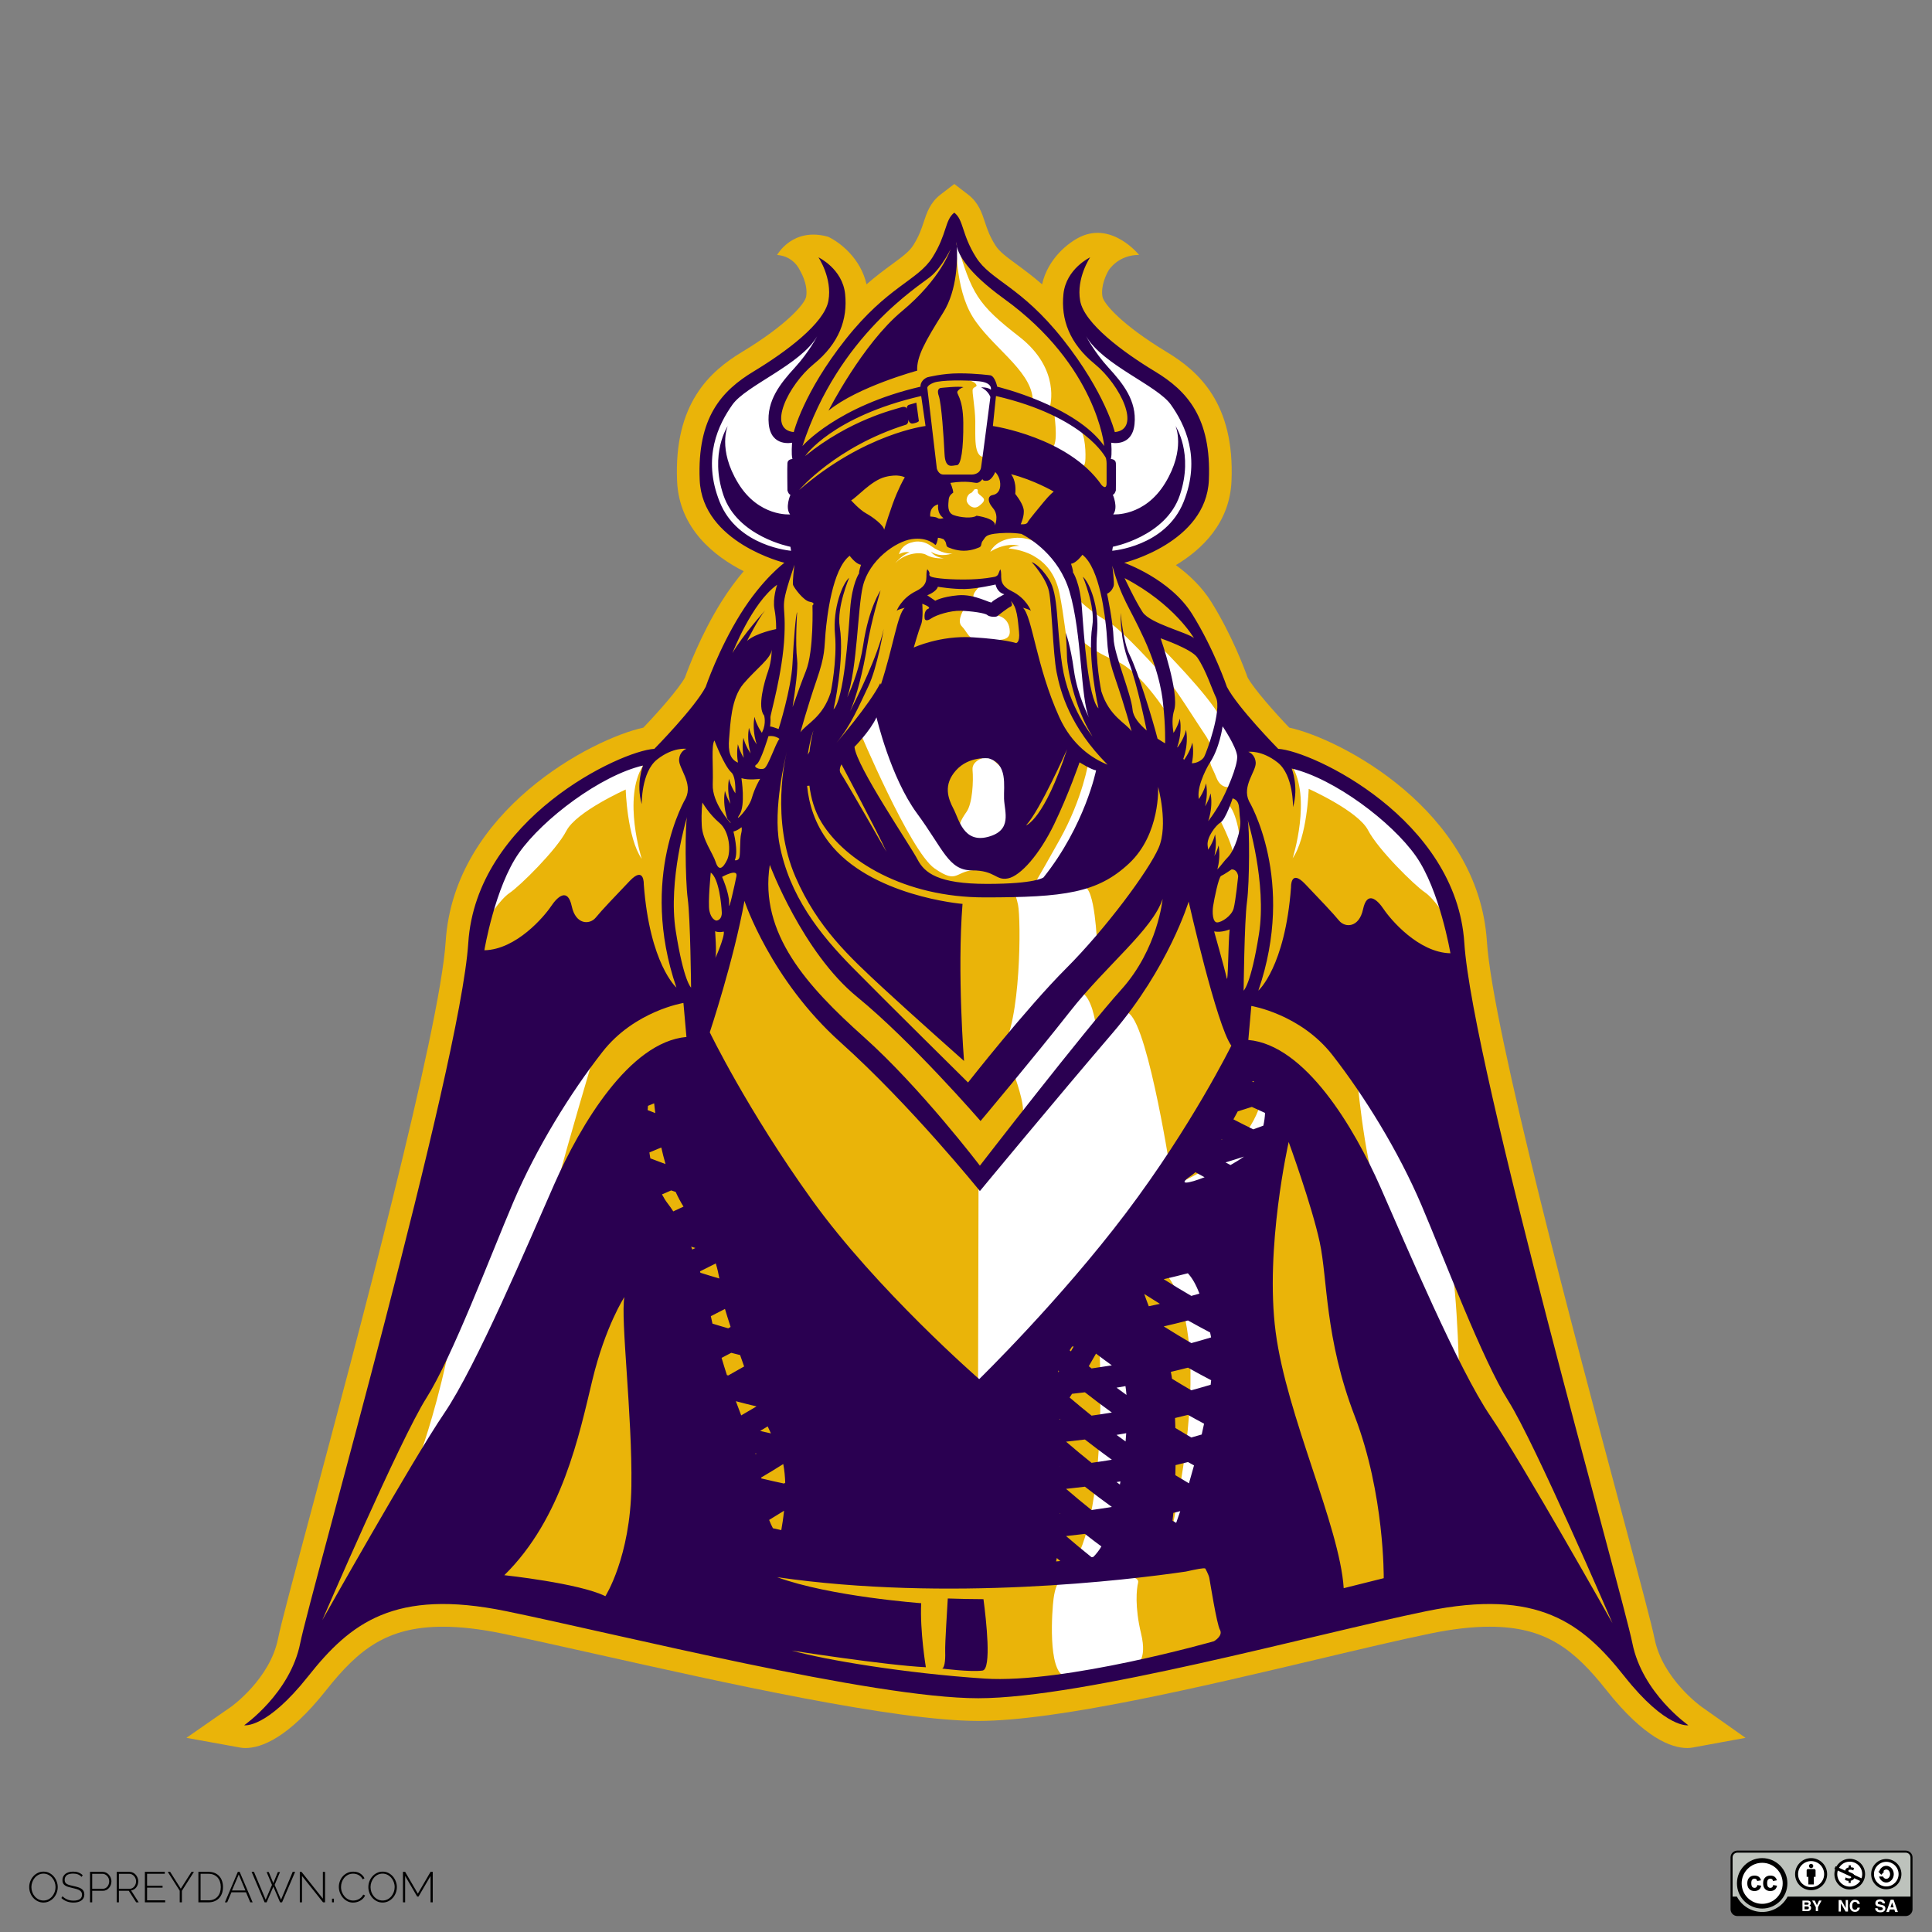 <?xml version="1.0" encoding="utf-8"?>
<!-- Generator: Adobe Illustrator 16.0.0, SVG Export Plug-In . SVG Version: 6.00 Build 0)  -->
<!DOCTYPE svg PUBLIC "-//W3C//DTD SVG 1.1//EN" "http://www.w3.org/Graphics/SVG/1.1/DTD/svg11.dtd">
<svg version="1.1" id="Layer_1" xmlns="http://www.w3.org/2000/svg" xmlns:xlink="http://www.w3.org/1999/xlink" x="0px" y="0px"
	 width="595.275px" height="595.279px" viewBox="0 0 595.275 595.279" enable-background="new 0 0 595.275 595.279"
	 xml:space="preserve">
<rect x="0" y="0" width="595.275" height="595.279" fill="#808080" stroke="none"/>
<g id="Layer_2">
	<g id="_x37_Wl2mV_1_">
	</g>
</g>
<g id="Layer_1_1_">
	<g>
		<path fill="#EAB409" d="M332.904,72.954c-3.729,1.761-10.043,6.714-11.822,14.652c-2.957-2.572-5.594-4.511-7.852-6.171
			c-3.209-2.362-5.332-3.922-6.564-5.882c-1.792-2.854-2.514-5.044-3.213-7.163c-0.925-2.809-1.973-5.981-5.16-8.435l-4.258-3.267
			l-4.256,3.267c-3.189,2.448-4.237,5.627-5.161,8.436c-0.698,2.119-1.421,4.31-3.215,7.162c-1.23,1.959-3.354,3.52-6.564,5.881
			c-2.257,1.66-4.895,3.6-7.852,6.172c-1.775-7.938-8.092-12.896-11.82-14.652c-10.973-3.104-15.729,5.604-15.729,5.604
			c5.188,0.384,6.963,4.64,6.963,4.64c0.021,0.041,2.684,4.271,1.98,8.223c-0.388,2.201-6.092,8.771-19.746,17.02
			c-9.854,5.952-21.027,15.854-20.015,39.771c0.63,14.792,11.688,23.313,20.521,27.786c-2.171,2.556-4.563,5.72-6.938,9.526
			c-6.326,10.16-10.247,20.682-11.168,23.266c-2.062,3.651-8.341,10.729-12.812,15.409c-15.729,3.412-58.303,25.506-60.903,65.88
			c-1.76,27.282-27.577,123.754-41.448,175.583c-5.626,21.025-9.344,34.915-10.215,39.271c-2.473,12.356-14.3,20.839-14.398,20.909
			l-13.812,9.604L74,538.45c0.487,0.089,1.025,0.14,1.603,0.14c4.914,0,13.216-3.087,24.854-17.774
			c10.074-12.713,18.811-19.604,36.062-19.604c5.301,0,11.386,0.692,18.084,2.069c7.848,1.61,17.851,3.854,29.434,6.443
			c38.666,8.659,91.617,20.516,117.396,20.516c24.381,0,68.892-10.543,104.649-19.014c13.083-3.103,25.439-6.028,34.779-7.945
			c6.698-1.377,12.783-2.07,18.085-2.07c17.257,0,25.987,6.893,36.062,19.604c11.64,14.688,19.938,17.773,24.854,17.773l0,0
			c0.573,0,1.111-0.051,1.604-0.139l16.356-2.996l-13.604-9.604c-0.117-0.085-11.946-8.562-14.42-20.924
			c-0.87-4.354-4.587-18.241-10.213-39.271c-13.87-51.829-39.689-148.301-41.452-175.583c-2.604-40.374-45.179-62.468-60.898-65.88
			c-4.474-4.68-10.751-11.751-12.816-15.409c-0.918-2.583-4.839-13.104-11.168-23.266c-2.957-4.75-6.997-8.521-10.954-11.396
			c8.053-4.827,16.597-12.972,17.146-25.923c1.018-23.922-10.159-33.823-20.014-39.771c-13.653-8.25-19.357-14.812-19.745-17.019
			c-0.594-3.338,1.259-7.104,1.979-8.223c0,0,2.867-4.645,9.3-4.645C350.974,78.555,342.795,68.313,332.904,72.954z"/>
		<g>
			<path fill="#FFFFFF" d="M323.489,125.306c0,0,3.494-11.513-9.453-21.578c-12.945-10.067-14.589-13.15-19.312-29.185
				c0,0-0.615,13.978,4.933,23.021c5.55,9.042,17.718,16.305,18.516,25.104l2.65,2.436L323.489,125.306z"/>
			<path fill="#FFFFFF" d="M324.723,126.744c0,0,1.438,9.043-0.208,10.896l8.428,6.164c0,0,1.229,0.407,1.438-1.646
				c0.204-2.055,0.104-8.22-1.747-10.172C330.784,130.033,324.723,126.744,324.723,126.744z"/>
			<path fill="#FFFFFF" d="M300.192,150.813c0,0-0.692,1.079-1.155,1.156c-0.466,0.072-1.771,1.613-0.929,3.005
				c0.851,1.387,2.391,1.851,3.546,0.925c1.156-0.925,2.007-1.694,1.233-2.543c-0.771-0.847-1.771-1.155-1.618-2.081
				C301.422,150.352,300.192,150.813,300.192,150.813z"/>
			<path fill="#FFFFFF" d="M281.156,167.074c0,0,2.774-1.003,5.703,1.155s5.854,2.543,6.704,2.229c0,0-3.622,1.542-6.704-0.462
				c0,0,1.001,1.694,3.931,2.004c0,0-3.082,0.312-5.312-1.002c-2.235-1.311-7.479-0.149-9.639,2.62c0,0,1.393-2.158,4.396-3.468
				c0,0-1.694-0.311-3.235,0.616C276.995,170.772,277.534,167.844,281.156,167.074z"/>
			<path fill="#FFFFFF" d="M302.272,180.251c0,0-3.161,2.854-2.158,3.854c1.004,1.001,2.312,1.541,2.312,1.541l4.471,1.002
				l3.231-2.773l-0.54-1.542l-2.312-3.312L302.272,180.251z"/>
			<path fill="#FFFFFF" d="M297.261,187.263c0,0-2.695,3.931-0.93,5.698c1.771,1.771,2.159,4.315,5.016,3.935
				c2.85-0.385,9.938,1.927,9.779-2.394c-0.147-4.312-3.542-4.854-4.854-5.158c-1.312-0.312-5.854-2.697-5.854-2.697
				L297.261,187.263z"/>
			<path fill="#FFFFFF" d="M298.108,117.061c0,0,2.006,0.385,2.621,1.311c0.618,0.924-0.692,0.692-1,1.542
				c-0.312,0.852,0.689,5.239,0.77,9.863s-0.615,11.25,2.936,11.021l1.85-12.021l0.925-7.859v-2.62l-1.388-1.542L298.108,117.061z"
				/>
			<path fill="#FFFFFF" d="M305.122,170.001c0,0,4.315-3.005,9.021-1.85c0,0-2.618,0.077-3.395,0.849c0,0,4.086,0.23,7.629,2.233
				c3.545,2.004,6.781,5.312,8.095,11.713c1.312,6.396,2.154,14.797,2.853,18.881s2.469,12.945,2.469,12.945l3.854,7.783
				l0.462-2.393l-1.618-9.17l-1.851-22.189l-3.472-11.406l-3.931-9.786l-6.629-0.771c0,0-3.08-1.849-7.706-0.848
				C306.277,166.996,305.122,170.001,305.122,170.001z"/>
			<path fill="#FFFFFF" d="M332.325,184.643l1.002,12.715c0,0,3.157,3.237,10.634,6.319c7.479,3.077,15.876,16.486,15.876,16.486
				l-2.391-13.021c0,0-11.715-13.104-15.798-15.413C337.566,189.42,333.096,185.799,332.325,184.643z"/>
			<path fill="#FFFFFF" d="M357.987,199.671c0,0,14.333,14.41,17.953,21.271c3.624,6.854,7.938,13.021,7.938,13.021l-4.546,8.398
				c0,0-3.005,1.157-4.548-2.773c-1.54-3.93-2.388-4.007-1.618-6.474c0.771-2.466-0.148-3.159-0.148-3.159s-0.231-1.465-1.854-3.771
				c-1.619-2.312-9.709-15.263-11.327-16.568C358.219,208.304,357.987,199.671,357.987,199.671z"/>
			<path fill="#FFFFFF" d="M375.171,251.225c0,0,5.013,9.319,4.938,13.021c-0.078,3.698,2.156-4.162,2.156-4.162
				s-0.93-10.321-4.239-12.562L375.171,251.225z"/>
			<path fill="#FFFFFF" d="M304.737,233.038c0,0-5.396,0.771-5.086,4.16c0.311,3.392,0,10.327-1.849,12.946
				c-1.854,2.621-2.621,4.47-2.011,5.854c0.618,1.392,4.013,5.396,4.013,5.396l9.094-2.158l2.465-6.473l-0.462-14.185
				L304.737,233.038z"/>
			<path fill="#FFFFFF" d="M335.408,234.58c0,0-1.696,11.25-8.94,24.196c-7.236,12.946-8.317,14.487-8.317,14.487l6.314-1.695
				l8.479-11.562l6.474-18.958l-0.311-5.235L335.408,234.58z"/>
			<path fill="#FFFFFF" d="M264.665,224.87c0,0,15.726,37.451,23.271,42.691c7.555,5.235,6.013,0.462,13.41,0.462l-7.861-4.937
				l-9.556-23.114l-11.868-24.51L264.665,224.87z"/>
			<path fill="#FFFFFF" d="M312.134,275.421c0,0,0.615-1.079,1.54,3.396c0.93,4.47,0.93,36.373-5.086,44.542l29.439-32.367
				c0,0-0.618-18.031-4.16-17.724C330.322,273.572,312.134,275.421,312.134,275.421z"/>
			<path fill="#FFFFFF" d="M312.444,331.06c0,0,3.545,9.401,2.621,12.33l22.501-27.896c0,0-1.081-8.477-4.623-9.858L312.444,331.06z
				"/>
			<path fill="#FFFFFF" d="M301.5,364.047l-0.148,63.031c0,0,41.92-33.902,59.021-67.812c0,0-7.552-48.24-13.562-47.315
				L301.5,364.047z"/>
			<path fill="#FFFFFF" d="M326.004,487.803c0,0-0.925,1.229-1.387,4.772c-0.464,3.546-1.851,22.193,3.396,23.895l22.034-3.546
				c0,0,3.551-1.232,1.54-9.561c-2.003-8.317-1.387-13.871-0.925-15.721c0.463-1.85-3.698-2.004-3.698-2.004L326.004,487.803z"/>
			<path fill="#FFFFFF" d="M338.644,412.744c0,0,2.927,47.938-6.782,67.044l5.086,1.854l8.17-7.552l6.781-37.452l-4.313-20.652
				L338.644,412.744z"/>
			<path fill="#FFFFFF" d="M355.288,389.319c0,0,21.424,6.78,5.856,81.688l8.632-4.475l4.934-37.761l-2.006-27.741l-5.393-14.951
				L355.288,389.319z"/>
			<path fill="#FFFFFF" d="M361.608,365.12c0,0,26.047-9.094,27.896-30.819l1.854,9.248l0.311,9.396l-10.79,12.331l-10.938,3.236
				L361.608,365.12z"/>
			<path fill="#FFFFFF" d="M182.312,327.516c0,0-7.191,24.249-10.273,35.963c-3.083,11.714-35.347,82.814-35.347,82.814
				l-7.396,2.261c0,0,4.313-11.507,8.224-29.186c3.9-17.673,11.098-41.716,11.098-41.716l14.591-36.578L182.312,327.516z"/>
			<path fill="#FFFFFF" d="M418.016,330.599c0,0,2.057,25.271,6.578,38.223c4.521,12.945,13.562,41.716,13.562,41.716l11.508,16.234
				c0,0-0.405-27.538-2.88-40.277c-2.465-12.735-20.958-48.498-20.958-48.498L418.016,330.599z"/>
			<path fill="#FFFFFF" d="M149.843,283.746c0,0,4.11-6.576,7.192-8.632c3.083-2.054,14.385-13.15,17.467-19.11
				c3.083-5.959,18.29-12.736,18.29-12.736s0.411,14.795,4.937,21.372c0,0-5.96-18.703,0.405-28.772l-4.521-0.614l-11.508,4.729
				l-16.027,13.976l-9.864,10.273L149.843,283.746z"/>
			<path fill="#FFFFFF" d="M446.175,283.54c0,0-4.109-6.576-7.193-8.631c-3.083-2.056-14.383-13.152-17.467-19.111
				c-3.083-5.959-18.289-12.737-18.289-12.737s-0.411,14.796-4.938,21.372c0,0,5.962-18.703-0.411-28.771l4.521-0.615l11.507,4.729
				l16.029,13.975l9.865,10.273L446.175,283.54z"/>
			<polygon fill="#FFFFFF" points="341.109,134.091 341.109,139.486 342.805,143.338 340.956,154.281 341.265,172.469 
				353.901,169.077 364.844,159.675 370.392,140.564 365.462,126.54 355.75,117.446 340.34,105.887 331.555,101.417 
				334.945,108.507 338.491,112.206 343.42,117.446 348.046,125.306 348.971,129.776 346.503,134.245 			"/>
			<polygon fill="#FFFFFF" points="246.016,133.937 246.016,139.332 244.321,143.185 246.169,154.127 245.862,172.314 
				233.224,168.923 222.282,159.521 216.733,140.41 221.665,126.385 231.375,117.292 246.787,105.732 255.571,101.263 
				252.181,108.353 248.636,112.052 243.705,117.292 239.081,125.152 238.156,129.622 240.622,134.091 			"/>
		</g>
		<g>
			<path fill="#2A0051" d="M292.026,492.514c-0.134,2.812-0.896,13.642-0.801,16.455c0.104,3.082-0.312,4.931-0.93,5.137
				c0,0,8.843,1.132,12.438,0.617c2.841-0.405,1.129-15.624,0.285-21.996C299.204,492.717,295.539,492.635,292.026,492.514z"/>
			<path fill="#2A0051" d="M502.957,506.302c-3.084-15.413-49.314-177.556-51.779-215.772
				c-2.471-38.222-46.854-59.183-57.338-59.799c0,0-12.532-12.741-15.819-19.11c0,0-3.903-11.509-10.688-22.396
				C360.55,178.329,346.37,173.4,346.37,173.4s25.274-6.165,26.098-25.48c0.824-19.312-6.776-27.536-16.645-33.496
				c-9.864-5.959-21.783-14.796-23.016-21.777c-1.233-6.987,3.081-13.358,3.081-13.358s-7.397,3.494-8.226,11.304
				c-0.817,7.812,1.854,15.207,9.657,21.576c7.812,6.371,14.592,20.145,6.167,20.962c0,0-2.956-12.125-15.966-28.562
				c-13.013-16.439-22.259-18.084-26.775-25.276c-4.521-7.188-3.771-11.507-6.718-13.768c-2.944,2.261-2.19,6.574-6.713,13.768
				c-4.521,7.192-13.771,8.836-26.777,25.276c-13.01,16.438-15.965,28.562-15.965,28.562c-8.427-0.817-1.646-14.591,6.164-20.962
				c7.81-6.369,10.479-13.768,9.658-21.576c-0.82-7.81-8.222-11.304-8.222-11.304s4.312,6.371,3.079,13.358
				c-1.229,6.981-13.146,15.818-23.016,21.777c-9.863,5.96-17.468,14.184-16.646,33.496c0.819,19.315,26.101,25.48,26.101,25.48
				s-6.78,4.933-13.562,15.824c-6.777,10.891-10.687,22.396-10.687,22.396c-3.287,6.369-15.823,19.11-15.823,19.11
				c-10.479,0.616-54.867,21.577-57.334,59.799c-2.465,38.228-48.702,200.359-51.784,215.772
				c-3.083,15.412-17.263,25.271-17.263,25.271s6.781,1.232,19.729-15.104c12.943-16.337,26.511-27.127,61.029-20.037
				c34.522,7.09,112.99,26.818,145.425,26.818c32.438,0,103.507-19.729,138.026-26.818c34.522-7.09,48.089,3.7,61.032,20.037
				c12.945,16.336,19.729,15.104,19.729,15.104S506.04,521.715,502.957,506.302z M384.623,231.651c0,0,4.109-0.615,9.043,3.288
				c4.938,3.904,4.729,13.77,4.729,13.77c1.85-6.37-0.409-11.918-0.409-11.918c13.146,3.082,30.824,16.438,38.222,26.92
				c7.397,10.479,10.688,30.002,10.688,30.002c-9.862-0.205-18.493-10.479-20.547-13.562c-2.062-3.083-5.146-5.754-6.374,0
				c-1.233,5.754-5.553,5.754-7.397,3.493c-1.849-2.266-5.959-6.576-10.479-11.308c-4.521-4.727-4.314,1.028-4.314,1.028
				c-1.849,24.659-10.068,31.854-10.068,31.854c11.716-34.111-2.879-58.361-2.879-58.361c-2.259-4.727,2.269-9.248,2.062-11.919
				C386.679,232.267,384.623,231.651,384.623,231.651z M384.211,277.888c0.822-6.165,0.822-23.021,0.207-25.276
				c0,0,5.956,19.521,3.491,35.141c-2.466,15.617-4.727,17.472-4.727,17.472S383.389,284.053,384.211,277.888z M378.408,264.017
				c-1.271,1.271-2.394,2.958-3.323,3.854c0.224-0.834,0.438-1.896,0.527-2.967c0.042-0.569,0.108-1.123,0.084-1.654
				c-0.018-0.525,0.02-1.004-0.054-1.422c-0.101-0.812-0.165-1.354-0.165-1.354s-0.162,0.512-0.408,1.276
				c-0.097,0.379-0.333,0.805-0.517,1.248c-0.104,0.254-0.234,0.513-0.375,0.767c0.147-0.69,0.28-1.472,0.354-2.25
				c0.042-0.571,0.106-1.123,0.084-1.655c-0.021-0.529,0.021-1.004-0.056-1.423c-0.104-0.812-0.165-1.354-0.165-1.354
				s-0.162,0.518-0.407,1.281c-0.1,0.38-0.333,0.801-0.518,1.249c-0.185,0.45-0.459,0.901-0.705,1.35
				c-0.168,0.292-0.351,0.569-0.524,0.841c-0.059-0.488-0.104-0.944-0.156-1.325c-0.311-2.471,2.47-6.165,4.013-7.095
				c1.54-0.925,3.694-7.396,3.694-7.396c2.47,0.771,1.854,3.236,2.312,6.474C382.569,255.694,380.257,262.167,378.408,264.017z
				 M362.139,454.523c0.021-1.021,0.048-2.058,0.062-3.104c1.275-0.312,2.562-0.608,3.831-0.938c0.614,0.35,1.242,0.685,1.863,1.028
				c-0.521,1.911-1.041,3.759-1.562,5.52C364.931,456.213,363.529,455.372,362.139,454.523z M363.652,465.607
				c-0.452,1.355-0.879,2.576-1.258,3.618c-0.375-0.229-0.744-0.461-1.116-0.69c0.088-0.752,0.168-1.557,0.246-2.4
				C362.232,465.963,362.944,465.784,363.652,465.607z M367.057,442.912c-1.651-0.957-3.288-1.936-4.912-2.928
				c-0.026-1.04-0.062-2.062-0.104-3.072c1.329-0.317,2.663-0.632,3.986-0.975c1.643,0.931,3.3,1.831,4.963,2.722
				c-0.229,1.112-0.479,2.229-0.728,3.331C369.198,442.301,368.134,442.619,367.057,442.912z M367.06,428.367
				c-2.006-1.152-3.983-2.354-5.954-3.563c-0.039-0.271-0.074-0.545-0.112-0.809c-0.062-0.434-0.159-0.872-0.24-1.31
				c1.767-0.42,3.526-0.836,5.28-1.291c2.355,1.333,4.739,2.612,7.137,3.869c-0.048,0.46-0.101,0.926-0.151,1.395
				C371.035,427.243,369.056,427.825,367.06,428.367z M365.994,392.313c1.233,1.327,2.401,3.216,3.569,6.271
				c-0.835,0.234-1.667,0.477-2.507,0.699c-2.87-1.662-5.701-3.382-8.5-5.146C361.046,393.567,363.523,392.95,365.994,392.313z
				 M366.849,362.348c0.484-0.34,0.98-0.739,1.479-1.175c0.938,0.521,1.877,1.042,2.818,1.554
				C366.021,364.742,362.679,365.222,366.849,362.348z M366.033,406.852c2.248,1.271,4.523,2.493,6.81,3.696
				c0.062,0.271,0.113,0.526,0.176,0.811c0.048,0.232,0.09,0.479,0.132,0.719c-2.021,0.604-4.047,1.193-6.088,1.749
				c-2.87-1.662-5.701-3.382-8.5-5.146C361.058,408.106,363.55,407.493,366.033,406.852z M346.915,373.758
				c-20.344,26.92-45.21,51.168-45.21,51.168s-31.646-27.536-51.578-55.278c-19.936-27.742-31.438-51.579-31.438-51.579
				s7.396-22.194,10.687-40.483c0,0,8.02,24.253,29.594,43.565c21.575,19.315,42.947,45.825,42.947,45.825
				s23.631-28.564,40.896-48.703c17.263-20.143,23.426-40.481,23.426-40.481s8.633,38.228,13.152,44.393
				C379.383,322.177,367.261,346.831,346.915,373.758z M357.389,401.731c-1.143,0.263-2.287,0.494-3.436,0.74
				c-0.515-1.322-0.98-2.585-1.395-3.775C354.166,399.723,355.774,400.734,357.389,401.731z M344.024,442.109
				c0.997-0.163,1.987-0.353,2.979-0.521c-0.058,0.837-0.126,1.688-0.196,2.549C345.876,443.466,344.943,442.798,344.024,442.109z
				 M345.221,456.44c-0.059,0.321-0.107,0.646-0.165,0.962c-0.35-0.252-0.693-0.496-1.032-0.75
				C344.423,456.591,344.82,456.51,345.221,456.44z M344.024,427.565c0.919-0.15,1.831-0.324,2.747-0.485
				c0.132,0.831,0.232,1.735,0.312,2.718C346.062,429.055,345.036,428.317,344.024,427.565z M336.32,465.26
				c-2.655-2.127-5.282-4.29-7.854-6.521c1.938-0.203,3.884-0.422,5.812-0.666c2.729,2.146,5.5,4.21,8.302,6.238
				C340.5,464.65,338.413,464.969,336.32,465.26z M339.358,476.484c-0.798,1.333-1.646,2.396-2.506,3.236
				c-0.183,0.021-0.354,0.056-0.532,0.08c-2.655-2.127-5.282-4.29-7.854-6.521c1.938-0.202,3.884-0.422,5.812-0.666
				C335.954,473.935,337.653,475.219,339.358,476.484z M336.323,450.719c-2.655-2.127-5.282-4.29-7.855-6.521
				c1.938-0.202,3.884-0.422,5.812-0.666c2.729,2.146,5.5,4.211,8.302,6.238C340.5,450.107,338.416,450.426,336.323,450.719z
				 M336.323,436.175c-2.28-1.825-4.535-3.688-6.755-5.584c0.243-0.386,0.499-0.76,0.739-1.141c1.318-0.146,2.646-0.296,3.969-0.463
				c2.729,2.146,5.5,4.211,8.302,6.238C340.5,435.564,338.416,435.884,336.323,436.175z M329.568,416.048
				c0.243-0.386,0.499-0.76,0.739-1.141c0.171-0.02,0.342-0.037,0.51-0.057c-0.284,0.507-0.566,1.018-0.857,1.521
				C329.83,416.262,329.698,416.154,329.568,416.048z M336.32,421.631c-0.284-0.229-0.566-0.457-0.854-0.688
				c0.759-1.287,1.506-2.575,2.229-3.873c1.615,1.229,3.24,2.431,4.88,3.617C340.5,421.021,338.413,421.339,336.32,421.631z
				 M326.698,480.978c-0.435,0.045-0.872,0.076-1.309,0.117c0.081-0.312,0.148-0.657,0.223-1.048
				C325.974,480.356,326.332,480.676,326.698,480.978z M326.062,422.27c0.084,0.07,0.168,0.141,0.252,0.213
				c-0.078,0.126-0.155,0.249-0.233,0.376C326.074,422.659,326.068,422.465,326.062,422.27z M326.539,466.448
				c0-0.05,0-0.099,0.003-0.146c0.057,0.043,0.104,0.088,0.155,0.132C326.644,466.438,326.59,466.442,326.539,466.448z
				 M326.641,451.896c0-0.019,0-0.036,0-0.055c0.019,0.017,0.036,0.035,0.057,0.05C326.677,451.894,326.659,451.894,326.641,451.896
				z M326.449,437.368c-0.004-0.078-0.007-0.151-0.007-0.229c0.084,0.064,0.171,0.143,0.255,0.214
				C326.614,437.357,326.53,437.363,326.449,437.368z M228.446,239.768c2.262,0.72,5.755,0.206,5.755,0.206
				s-1.645,2.671-2.568,5.959c-0.925,3.288-5.753,8.014-3.802,5.137C229.782,248.192,228.446,239.768,228.446,239.768z
				 M245.091,270.181c6.771,15.621,16.646,24.655,27.126,34.37c8.312,7.703,24.812,22.348,24.812,22.348s-2.158-27.125-0.463-48.396
				c0,0-28.357-2.312-41.149-18.957c-4.396-5.724-6.206-11.892-6.735-17.406c0.234-0.016,0.477-0.031,0.713-0.062
				c0.467,3.806,1.554,7.76,3.716,11.303c7.243,11.867,25.584,23.119,50.244,23.119s34.831-1.388,44.541-10.479
				c9.709-9.097,8.938-23.581,8.938-23.581s3.235,11.713,0.151,18.804c-3.083,7.09-16.338,24.968-28.512,37.146
				c-12.182,12.175-30.208,35.14-30.208,35.14s-25.436-25.122-35.604-35.448s-19.479-22.086-22.501-38.064
				c-2.055-10.854,1.894-26.863,2.278-28.388c0.02-0.074,0.027-0.128,0.027-0.128s-0.014,0.055-0.027,0.128
				C242.019,233.281,237.429,252.5,245.091,270.181z M305.971,156.594c2.002,2.359,0.513,5.441,0.513,5.441
				c0.722-2.312-5.599-3.135-5.599-3.135c-1.285,0.926-5.035,0.564-7.096-0.204c-2.057-0.77-1.592-3.34-1.484-4.778
				c0.102-1.438,1.387-2.104,1.387-2.104c0-1.13-0.874-3.03-0.874-3.03c5.29-0.771,7.089,0,8.118,0c1.022,0,1.799-1.229,1.799-1.229
				s-0.155,0.72,1.388,0.562c1.54-0.154,2.521-2.672,2.521-2.672s1.438,1.284,1.543,3.597c0.104,2.312-1.08,3.288-2.365,3.494
				S303.965,154.23,305.971,156.594z M305.301,120.066c-1.021-0.821-2.979-0.719-2.979-0.719c2.262,1.13,2.828,2.979,2.828,2.979
				s-2.521,19.604-2.876,21.73c-0.359,2.153-2.728,2.153-2.728,2.153s-7.349,0-8.89,0s-2.004-1.849-2.004-1.849l-2.929-24.813
				c0,0-0.153-0.818,2.004-1.645s9.762-0.822,13.974-0.412C305.917,117.908,305.301,120.066,305.301,120.066z M290.711,159.625
				c0,0-1.152,0.438-1.799,0c-0.643-0.438-2.285-0.462-2.285-0.462s-0.482-3.004,2.439-3.75
				C289.068,155.412,288.554,158.187,290.711,159.625z M288.222,167.947c0.583-0.513,0.772-2.261,0.772-2.261
				c0.703,0.083,1.278,0.256,1.76,0.463c0.079,0.115,0.165,0.23,0.271,0.354c0.773,0.931,0.292,1.542,0.973,2.06
				c0,0,2.296,1.13,4.992,1.13c2.694,0,4.92-1.13,4.92-1.13c0.687-0.518,0.194-1.129,0.978-2.06
				c0.771-0.924,0.583-1.646,3.594-2.055c1.793-0.245,5.062-0.446,8.23,0.052c2.621,1.354,11.513,6.656,14.812,17.729
				c3.885,13.048,3.396,33.085,6.021,38.839c0,0-3.594-6.78-4.662-14.591c-1.064-7.812-2.523-11.507-2.523-11.507
				s0.392,4.932,0.392,7.5c0,2.564,2.037,15.207,7.868,24.45c0,0-7.383-9.041-9.327-21.885c-1.938-12.845-1.064-21.783-4.08-26.511
				c-3.013-4.729-5.345-5.342-5.345-5.342s4.471,4.829,5.345,9.042c0.874,4.212,1.229,19.193,2.333,24.862
				c1.219,6.229,4.164,16.926,15.714,28.521c-4.785-1.938-10.945-6.012-14.854-14.599c-7.145-15.726-8.308-30.979-11.223-33.755
				c0,0,2.229,0.562,2.478,0.979c0,0-1.357-3.854-5.975-6.113c-4.617-2.26-2.576-4.773-3.498-6.729c0,0-0.378,0.979-0.633,1.542
				c-0.279,0.614-1.014,0.771-1.014,0.771s-3.646,0.853-9.583,0.853c-5.937,0-9.584-0.54-10.191-0.93
				c-0.611-0.385-0.396-0.688-0.396-0.688c0.243-0.564-0.631-1.542-0.631-1.542c-0.923,1.953,1.117,4.472-3.498,6.729
				c-4.614,2.266-5.977,6.113-5.977,6.113c0.238-0.411,2.478-0.977,2.478-0.977c-2.279,2.171-3.489,11.979-7.328,23.679
				l-0.188-0.457c-3.206,6.474-13.508,18.393-13.508,18.393c4.472-5.343,6.993-11.508,9.812-17.36
				c2.818-5.856,4.762-17.774,4.762-17.774c-1.81,8.314-8.065,20.938-10.395,25.445c2.046-4.475,4.054-12.617,5.244-19.896
				c1.354-8.322,4.178-17.364,4.178-17.364s-3.596,5.142-5.345,16.748c-1.019,6.729-3.231,12.517-4.922,16.198
				c3.135-9.334,3.188-27.558,4.82-34.282c1.941-8.014,10.104-13.77,15.062-14.482C285.89,165.379,288.222,167.947,288.222,167.947z
				 M315.371,156.799c-0.411-2.004-2.562-4.624-2.562-4.624c0.462-4.104-1.285-6.062-1.285-6.062
				c6.981,1.747,13.147,5.344,13.147,5.344s-1.229,0.925-3.027,3.134c-1.803,2.209-4.679,5.604-5.034,6.371
				c-0.359,0.771-2.106,0.563-2.106,0.563S315.782,158.803,315.371,156.799z M333.648,177.708c0,0,3.879,9.083,2.915,15.104
				c-1.604,10.019,1.896,25.431,1.896,25.431c-3.206-3.083-4.52-22.811-5.102-30.824c-0.582-8.015-2.771-11.098-2.771-11.098
				c0.146-0.462-0.586-2.619-0.586-2.619c1.605-0.155,3.501-2.771,3.501-2.771c5.396,4.156,6.995,18.952,7.438,23.73
				c0.436,4.777,0,6.627,2.769,14.646c2.771,8.015,4.957,16.024,4.957,16.024c-1.751-2.62-6.853-4.471-9.328-12.33
				c0,0-2.042-9.859-1.312-17.878C338.749,187.109,335.69,179.404,333.648,177.708z M263.278,230.109c0,0,4.777-4.776,6.781-9.093
				c0,0,4.312,18.495,12.479,29.592s9.71,17.569,16.955,17.569c7.24,0,7.24,3.231,11.101,2.466
				c3.852-0.771,9.709-7.397,14.18-16.646c4.468-9.248,7.854-19.106,7.854-19.106s3.699,2.312,5.09,2.466
				c0,0-3.394,16.954-16.186,32.979c0,0-2.312,2.003-17.416,2.003c-15.104,0-19.268-3.391-21.426-7.552
				C280.54,260.626,263.741,235.967,263.278,230.109z M273.142,262.475c0,0-12.946-22.656-14.185-24.354
				c0,0-0.611-0.924,0.312-2.619C259.271,235.504,270.83,257.235,273.142,262.475z M284.165,186.03c0,0,3.062,1.079,1.821,1.542
				c-1.239,0.464-1.166,2.312-1.094,2.929c0.068,0.617,0.651,1.002,2.108,0c1.459-1.001,5.763-2.39,8.969-2.312
				c3.207,0.078,7.576,0.689,8.23,1.312c0.656,0.615,2.695,0.692,3.135,0.312c0.438-0.39,3.206-2.543,4.08-2.933
				c0.876-0.386,0-1.691,0-1.691c1.974,1.691,2.188,5.774,2.557,9.397c0.358,3.622-0.946,3.544-0.946,3.544
				s-3.28-1.151-13.339-1.771c-10.062-0.617-18.146,3.159-18.146,3.159s1.529-5.316,2.259-7.09
				C284.529,190.654,284.165,186.03,284.165,186.03z M285.696,183.411c0,0,2.771-1.002,3.278-2.62c0,0,4.592,0.771,8.381,0.693
				c3.791-0.078,9.397-1.387,9.397-1.387s0.363,2.388,2.696,3.005c0,0-3.646,1.926-3.864,2.465c-0.216,0.54-5.242-2.62-10.349-2.156
				c-5.101,0.462-7.067,1.694-7.067,1.694L285.696,183.411z M309.361,246.138c0.152,4.007,2.62,9.709-4.933,11.714
				c-7.556,2.003-8.938-5.396-10.639-8.631c-1.692-3.236-3.232-7.397,0.771-11.867c4.005-4.469,10.019-3.699,10.019-3.699
				C310.594,235.35,309.208,242.131,309.361,246.138z M316.142,254.307c4.312-4.625,12.637-23.432,12.637-23.432
				C321.691,252.611,316.142,254.307,316.142,254.307z M276.327,152.021c-1.746,4.007-3.904,11.199-3.904,11.199
				c-0.206-1.439-3.488-3.904-5.549-5.034c-2.057-1.13-4.623-4.007-4.623-4.007c1.854-1.027,6.164-6.062,10.378-7.192
				c4.213-1.13,6.164,0.104,6.164,0.104S278.074,148.014,276.327,152.021z M265.29,174.009c0,0-0.729,2.158-0.583,2.62
				c0,0-2.188,3.083-2.771,11.102c-0.583,8.016-1.896,27.743-5.104,30.822c0,0,3.498-15.409,1.896-25.432
				c-0.964-6.021,2.915-15.104,2.915-15.104c-2.04,1.691-5.104,9.397-4.372,17.417c0.729,8.014-1.312,17.878-1.312,17.878
				c-2.479,7.855-7.579,9.71-9.328,12.329c0,0,2.188-8.019,4.956-16.029c2.771-8.014,2.332-9.863,2.771-14.641
				c0.438-4.778,2.04-19.575,7.435-23.735C261.792,171.235,263.686,173.855,265.29,174.009z M250.639,225.023
				c0,0-0.77,2.646-1.223,6.58c-0.171,0.303-0.346,0.604-0.521,0.919C249.516,227.986,250.639,225.023,250.639,225.023z
				 M358.218,276.963c0,0-1.438,15.412-12.736,27.946c-11.309,12.536-43.564,54.252-43.564,54.252s-18.289-24.045-35.758-39.655
				c-17.468-15.617-32.263-31.854-28.975-53.021c0,0,10.063,26.92,26.92,40.689c16.852,13.768,38.017,38.222,38.017,38.222
				s16.232-19.316,27.535-33.701C340.956,297.307,355.135,286.416,358.218,276.963z M235.432,236.789
				c-1.231,0.519-3.698-0.412-2.362-1.229c1.336-0.821,3.698-8.734,3.698-8.734c2.057-0.309,3.393,0.822,3.393,0.822
				C238.926,229.081,236.666,236.274,235.432,236.789z M228.446,254.872c0,0,0.31,0.411-0.104,2.06
				c-0.408,1.644-0.2,5.959-0.514,7.188c-0.31,1.232-1.438,0.924-1.438,0.924c1.229-2.671-0.411-8.836-0.411-8.836
				C227.521,255.797,228.446,254.872,228.446,254.872z M226.905,269.976c-0.514,2.564-2.467,11.507-2.261,8.523
				c0.009-0.131,0.015-0.268,0.015-0.4c-0.013-3.033-2.173-7.917-2.173-7.917S227.418,267.406,226.905,269.976z M223,287.032
				c0.411,1.54-2.979,9.246-2.564,7.911s-0.104-8.015-0.104-8.015C221.562,287.443,223,287.032,223,287.032z M220.74,283.641
				c-0.31,0-1.646-0.518-2.158-2.979c-0.514-2.467,0.412-11.812,0.412-11.812c2.567,1.849,3.288,9.966,3.396,12.227
				C222.488,283.334,221.048,283.641,220.74,283.641z M374.09,286.98c2.312,0.462,4.78-0.616,4.78-0.616
				c-0.464,4.316-0.464,17.269-0.926,14.95C377.483,299.007,374.09,286.98,374.09,286.98z M375.015,284.207
				c-1.392,0-1.54-3.083-1.229-5.085c0.306-2.004,1.692-8.938,2.465-9.248c0.771-0.31,3.235-2.004,3.235-2.004
				c1.851,0,2.007,2.157,2.007,2.157s-0.771,7.553-1.389,9.864C379.486,282.204,376.403,284.207,375.015,284.207z M381.182,232.884
				c0.311,2.933-3.396,11.404-5.553,15.104c-1.319,2.27-2.585,4.01-3.361,5.021c0.101-0.271,0.205-0.607,0.312-1.014
				c0.23-0.853,0.463-1.986,0.566-3.12c0.042-0.566,0.104-1.123,0.084-1.651c-0.021-0.53,0.02-1.009-0.054-1.427
				c-0.104-0.812-0.165-1.354-0.165-1.354s-0.162,0.513-0.408,1.281c-0.104,0.38-0.333,0.8-0.521,1.248
				c-0.18,0.445-0.459,0.897-0.705,1.35c-0.021,0.039-0.049,0.076-0.064,0.114c0.188-0.777,0.355-1.706,0.447-2.646
				c0.042-0.566,0.104-1.123,0.084-1.651c-0.021-0.53,0.018-1.009-0.059-1.427c-0.101-0.812-0.165-1.354-0.165-1.354
				s-0.165,0.513-0.407,1.281c-0.101,0.379-0.333,0.8-0.518,1.248c-0.182,0.445-0.46,0.897-0.706,1.35
				c-0.193,0.34-0.398,0.661-0.61,0.969c-0.021-0.178-0.053-0.354-0.066-0.533c-0.462-4.156,3.233-10.321,3.233-10.321
				c3.234-4.624,4.159-11.562,4.159-11.562S380.873,229.956,381.182,232.884z M368.903,202.573c2.673,3.904,4.41,9.53,5.757,12.33
				c1.849,3.854-2.881,16.901-3.646,18.289c-0.531,0.956-2.161,1.985-3.779,1.979c0.123-0.606,0.229-1.271,0.291-1.938
				c0.042-0.569,0.104-1.123,0.084-1.655c-0.021-0.529,0.02-1.005-0.054-1.423c-0.104-0.812-0.165-1.354-0.165-1.354
				s-0.162,0.517-0.408,1.282c-0.104,0.379-0.334,0.8-0.521,1.248c-0.181,0.449-0.46,0.9-0.706,1.354
				c-0.286,0.51-0.607,0.983-0.924,1.417c-0.082-0.095-0.162-0.195-0.244-0.308c0.021-0.062,0.06-0.151,0.111-0.312
				c0.104-0.273,0.213-0.637,0.329-1.062c0.231-0.853,0.464-1.981,0.564-3.115c0.042-0.57,0.106-1.123,0.084-1.656
				c-0.021-0.529,0.02-1.004-0.056-1.422c-0.1-0.812-0.165-1.354-0.165-1.354s-0.165,0.513-0.403,1.28
				c-0.104,0.381-0.333,0.801-0.521,1.248c-0.178,0.451-0.459,0.902-0.702,1.352c-0.327,0.564-0.688,1.098-1.025,1.559
				c-0.023-0.062-0.05-0.119-0.068-0.185c0.016-0.04,0.021-0.062,0.039-0.106c0.104-0.273,0.217-0.642,0.33-1.062
				c0.229-0.854,0.462-1.981,0.562-3.12c0.039-0.566,0.106-1.123,0.081-1.651c-0.02-0.53,0.021-1.004-0.052-1.427
				c-0.1-0.812-0.165-1.354-0.165-1.354s-0.165,0.514-0.408,1.282c-0.1,0.379-0.333,0.8-0.52,1.248
				c-0.178,0.445-0.457,0.897-0.703,1.351c-0.104,0.181-0.213,0.354-0.323,0.528c-0.414-2.401-0.462-4.898,0.186-6.952
				c1.691-5.396-4.161-22.192-4.161-22.192S367.086,199.917,368.903,202.573z M367.876,196.614
				c-1.851-1.694-13.514-4.47-15.825-8.014c-2.312-3.545-5.548-10.479-5.548-10.479
				C361.866,186.134,367.876,196.614,367.876,196.614z M342.375,136.403c0,0,6.478,1.438,7.189-5.754
				c0.722-7.191-3.602-12.536-8.018-17.364c-4.42-4.829-6.885-9.659-6.885-9.659c5.143,8.836,21.892,15.104,26.104,21.063
				s9.446,16.229,3.898,30.002c-5.549,13.77-21.98,15.001-21.98,15.001l0.204-1.232c0,0,16.335-3.083,20.647-15.926
				c4.312-12.844-1.336-21.27-1.336-21.27s3.188,7.09-3.187,17.565c-6.371,10.479-16.028,9.658-16.028,9.658
				c1.646-2.057-0.104-6.062-0.104-6.062c0.615-0.104,0.93-1.336,0.93-1.336s0.103-7.191,0-8.43
				c-0.104-1.229-1.543-1.229-1.543-1.229C342.685,140,342.375,136.403,342.375,136.403z M343.129,180.585
				c0.312-0.817-0.411-6.269-0.411-6.269c3.019,10.635,4.944,11.938,9.801,22.502c5.237,11.405,5.761,19.367,5.854,20.188
				c0.771,6.632,0.614,12.021,0.614,12.021s-0.983-0.542-2.333-1.439c-1.533-5.986-6.027-20.722-8.625-25.857
				c-1.947-3.855-2.759-12.923-2.759-12.923s-0.204,8.22,2.468,15.001c2.669,6.771,5.561,21.229,5.568,21.27
				c-2.149-1.844-4.136-4.121-4.34-6.37c-0.462-5.086-5.699-16.953-5.854-22.04c-0.154-5.086-2.005-13.718-2.005-13.718
				C342.342,182.332,342.82,181.406,343.129,180.585z M340.956,142.774c0,0.822,0,6.062,0,6.062c0,2.363-1.54,0.616-1.54,0.616
				c-10.175-14.745-33.496-18.188-33.496-18.188l0.955-9.247c27.536,6.371,33.877,19.105,33.877,19.105
				S340.956,141.952,340.956,142.774z M286.704,85.234c3.492-2.877,6.165-8.426,6.165-8.426s-2.876,9.042-15.001,19.106
				c-12.124,10.068-22.604,30.62-22.604,30.62c9.041-7.396,27.332-12.33,27.332-12.33c-0.206-4.312,2.466-9.042,8.014-17.878
				c4.455-7.097,4.407-16.837,4.212-20.396c-0.197-0.916-0.103-1.387-0.103-1.387s0.058,0.513,0.103,1.387
				c0.521,2.383,3.038,7.814,14.488,16.085c28.688,20.71,30.914,45.415,30.914,45.415c-8.823-12.535-32.976-18.29-32.976-18.29
				s-0.61-3.083-2.053-3.494c0,0-4.421-0.615-9.658-0.615c-5.236,0-9.859,1.232-9.859,1.232c-2.265,1.022-2.061,2.877-2.061,2.877
				c-25.688,5.959-36.372,18.29-36.372,18.29C258.346,103.318,283.211,88.111,286.704,85.234z M279.152,130.854
				c0,0,0.874-0.312,0.669-1.592c0,0,0.359,1.438,1.438,1.229c1.756-0.334,1.854-0.771,1.854-0.771l-0.771-5.651l-2.312,0.669
				c0,0-0.771,0.256-0.615,1.232c0,0-0.153-1.027-1.952-0.411c-1.799,0.614-15.413,3.646-29.388,14.95
				c0,0,8.221-12.124,35.758-18.494l1.336,9.247c0,0-18.805,2.261-38.938,19.729C246.221,150.994,257.524,137.636,279.152,130.854z
				 M221.767,154.692c-5.548-13.771-0.312-24.043,3.899-30.002c4.213-5.96,20.96-12.229,26.104-21.063c0,0-2.466,4.83-6.888,9.659
				c-4.42,4.828-8.73,10.173-8.016,17.364c0.718,7.188,7.191,5.754,7.191,5.754s-0.312,3.598,0.104,5.035c0,0-1.438,0-1.541,1.229
				c-0.103,1.232,0,8.431,0,8.431s0.312,1.229,0.924,1.335c0,0-1.741,4.007-0.104,6.062c0,0-9.657,0.821-16.027-9.658
				c-6.37-10.479-3.186-17.565-3.186-17.565s-5.651,8.426-1.336,21.27c4.312,12.843,20.646,15.926,20.646,15.926l0.206,1.232
				C243.755,169.694,227.316,168.461,221.767,154.692z M244.783,174.009c0,0-0.72,5.446-0.41,6.271
				c0.312,0.823,3.188,4.829,5.143,5.139c1.947,0.312,0.816,1.13,0.816,1.13s0.463,13.979-2.004,20.144
				c-1.215,3.035-2.812,7.459-4.123,11.173c0.864-5.433,1.734-11.987,1.399-14.667c-0.616-4.932,0-14.59,0-14.59
				c-0.411,0.617-1.026,8.22-1.438,16.023c-0.409,7.786-4.243,19.913-4.267,19.982c-0.981-0.315-2.062-0.769-2.619-0.769
				c0,0,0.207-1.952,0.104-2.774c-0.103-0.822,3.807-13.717,4.315-25.327C242.213,184.129,239.749,189.113,244.783,174.009z
				 M239.44,180.173c0,0-1.438,4.219-0.821,7.501c0.616,3.288,0.515,6.165,0.515,6.165s-6.062,1.135-8.938,3.601
				c0,0,3.598-7.089,5.55-9.354c0,0-6.983,7.706-10.066,13.151C225.671,201.237,231.631,185.722,239.44,180.173z M224.645,227.643
				c0.41-4.729,0.615-12.438,4.418-16.954c3.801-4.521,8.63-7.912,8.729-10.583c0,0,0,3.495-1.131,6.68
				c-1.13,3.188-3.392,11.096-1.229,13.666c0,0,0.72,2.363-0.518,4.937c-0.059,0.115-0.109,0.263-0.172,0.4
				c-0.227-0.33-0.453-0.679-0.664-1.045c-0.245-0.448-0.521-0.896-0.704-1.351c-0.186-0.448-0.419-0.869-0.52-1.249
				c-0.243-0.771-0.407-1.281-0.407-1.281s-0.062,0.542-0.164,1.354c-0.071,0.419-0.034,0.894-0.055,1.423
				c-0.024,0.528,0.042,1.085,0.084,1.651c0.104,1.139,0.334,2.271,0.562,3.12c0.104,0.372,0.197,0.688,0.291,0.945
				c-0.267-0.379-0.538-0.794-0.786-1.229c-0.242-0.443-0.522-0.896-0.702-1.35c-0.188-0.448-0.419-0.869-0.521-1.248
				c-0.244-0.77-0.407-1.282-0.407-1.282s-0.062,0.542-0.165,1.354c-0.066,0.418-0.029,0.894-0.054,1.423
				c-0.021,0.533,0.042,1.084,0.083,1.656c0.104,1.134,0.335,2.269,0.566,3.12c0.032,0.13,0.063,0.237,0.104,0.356
				c-0.206-0.304-0.41-0.619-0.603-0.952c-0.245-0.443-0.524-0.896-0.704-1.351c-0.188-0.447-0.42-0.868-0.521-1.247
				c-0.245-0.771-0.403-1.282-0.403-1.282s-0.065,0.542-0.165,1.354c-0.07,0.418-0.034,0.894-0.059,1.423
				c-0.021,0.533,0.043,1.084,0.083,1.656c0.06,0.599,0.146,1.188,0.253,1.75c-0.061-0.104-0.124-0.197-0.183-0.303
				c-0.245-0.444-0.525-0.896-0.704-1.351c-0.188-0.447-0.42-0.869-0.52-1.248c-0.245-0.771-0.408-1.281-0.408-1.281
				s-0.064,0.542-0.164,1.354c-0.07,0.418-0.033,0.893-0.054,1.423c-0.024,0.532,0.042,1.085,0.081,1.654
				c0.037,0.41,0.099,0.813,0.159,1.216C224.99,233.959,224.3,231.604,224.645,227.643z M220.124,228.156
				c0,0,2.979,7.81,5.239,9.864c0.985,0.896,1.286,3.534,1.213,6.41c-0.12-0.188-0.239-0.385-0.354-0.576
				c-0.245-0.448-0.524-0.899-0.705-1.354c-0.188-0.443-0.418-0.863-0.521-1.248c-0.245-0.77-0.408-1.276-0.408-1.276
				s-0.062,0.542-0.165,1.354c-0.066,0.418-0.029,0.896-0.054,1.422c-0.021,0.533,0.043,1.085,0.083,1.655
				c0.104,1.135,0.335,2.269,0.566,3.12c0.016,0.057,0.024,0.103,0.045,0.155c-0.025-0.043-0.057-0.085-0.08-0.134
				c-0.243-0.443-0.524-0.896-0.703-1.35c-0.188-0.448-0.419-0.869-0.52-1.248c-0.244-0.771-0.407-1.282-0.407-1.282
				s-0.065,0.542-0.165,1.354c-0.069,0.418-0.033,0.894-0.055,1.422c-0.022,0.533,0.043,1.086,0.083,1.656
				c0.104,1.134,0.336,2.269,0.563,3.121c0.114,0.421,0.227,0.78,0.33,1.06c0.041,0.115,0.515,0.611,1,1.104
				c-0.021,0.045-0.044,0.104-0.066,0.146c0,0-5.646-6.062-5.44-11.812C219.815,235.966,219.095,229.698,220.124,228.156z
				 M216.424,247.269c0,0,2.06,3.595,5.24,6.268c3.188,2.672,3.596,8.836,2.362,11.404c-1.232,2.569-2.567,3.598-3.492,0.72
				c-0.926-2.876-4.109-6.884-4.312-11.303C216.013,249.939,216.424,247.269,216.424,247.269z M159.913,262.784
				c7.396-10.479,25.069-23.839,38.222-26.922c0,0-2.26,5.551-0.405,11.919c0,0-0.206-9.863,4.728-13.769
				c4.936-3.904,9.042-3.288,9.042-3.288s-2.057,0.611-2.262,3.288c-0.205,2.672,4.312,7.188,2.057,11.919
				c0,0-14.592,24.25-2.878,58.362c0,0-8.22-7.193-10.063-31.854c0,0,0.201-5.754-4.315-1.027
				c-4.521,4.729-8.631,9.042-10.479,11.303c-1.852,2.266-6.162,2.266-7.396-3.488c-1.229-5.754-4.313-3.083-6.37,0
				c-2.056,3.083-10.686,13.354-20.55,13.562C149.227,292.786,152.515,273.264,159.913,262.784z M194.539,457.902
				c-0.309,21.887-8.015,33.907-8.015,33.907c-8.02-4.007-31.133-6.473-31.133-6.473c17.878-17.57,23.113-43.469,27.125-60.108
				c4.008-16.645,9.859-25.584,9.859-25.584C191.149,406.427,194.847,436.019,194.539,457.902z M200.083,355.09
				c1.229-0.508,2.449-1.018,3.669-1.531c0.381,1.688,0.812,3.396,1.309,5.103c-1.564-0.563-3.124-1.148-4.682-1.752
				C200.268,356.309,200.175,355.697,200.083,355.09z M199.547,342.038c0.031-0.438,0.062-0.882,0.104-1.313
				c0.632-0.257,1.266-0.52,1.896-0.775c0.104,0.938,0.224,1.941,0.355,3.006C201.112,342.652,200.33,342.344,199.547,342.038z
				 M207.443,373.246c-0.604-0.928-1.203-1.796-1.812-2.572c-0.586-0.764-1.14-1.666-1.661-2.667
				c0.941-0.404,1.894-0.806,2.834-1.224c0.452,0.159,0.917,0.312,1.375,0.464c0.729,1.601,1.529,3.113,2.419,4.526
				C209.551,372.275,208.497,372.761,207.443,373.246z M170.804,364.813c-8.02,18.186-24.043,56.101-33.907,70.588
				c-9.862,14.487-37.604,63.808-37.604,63.808s24.043-55.793,32.062-68.432c8.015-12.639,19.729-43.771,26.813-60.416
				c7.089-16.645,17.568-33.599,27.438-46.234c9.858-12.641,24.968-15.104,24.968-15.104l0.926,10.48
				C193.922,321.047,178.819,346.631,170.804,364.813z M208.205,286.827c-2.467-15.618,3.492-35.141,3.492-35.141
				c-0.616,2.26-0.616,19.106,0.206,25.271s1.027,27.337,1.027,27.337S210.67,302.445,208.205,286.827z M213.308,384.988
				c-0.118-0.296-0.236-0.589-0.354-0.88c0.438,0.139,0.864,0.282,1.3,0.419C213.938,384.682,213.622,384.839,213.308,384.988z
				 M215.681,391.718c1.63-0.794,3.252-1.605,4.864-2.438c0.496,1.649,0.845,3.196,1.105,4.65c-1.955-0.572-3.903-1.163-5.842-1.778
				C215.77,392.01,215.727,391.858,215.681,391.718z M219.017,405.533c1.458-0.729,2.904-1.479,4.354-2.232
				c0.396,1.333,0.991,3.251,1.74,5.553c-0.248,0.138-0.491,0.28-0.74,0.418c-1.628-0.456-3.23-0.957-4.851-1.445
				C219.343,407.052,219.175,406.283,219.017,405.533z M223.975,423.692c-0.562-1.729-1.112-3.51-1.646-5.308
				c0.991-0.521,1.985-1.026,2.977-1.562c0.902,0.243,1.82,0.453,2.731,0.688c0.4,1.146,0.814,2.325,1.24,3.519
				c-1.626,0.939-3.261,1.869-4.908,2.775C224.238,423.773,224.108,423.73,223.975,423.692z M232.812,448.047
				c-0.023-0.093-0.049-0.177-0.074-0.267c0.122,0.029,0.241,0.062,0.363,0.091C233.005,447.931,232.907,447.986,232.812,448.047z
				 M228.373,436.103c-0.517-1.312-1.066-2.786-1.646-4.375c2.119,0.555,4.236,1.1,6.377,1.603
				C231.537,434.271,229.958,435.192,228.373,436.103z M236.537,439.494c0.338,0.749,0.67,1.475,0.997,2.15
				c-1.11-0.252-2.229-0.486-3.334-0.749C234.983,440.436,235.758,439.967,236.537,439.494z M234.523,455.245
				c2.289-1.35,4.559-2.732,6.812-4.151c0.354,1.854,0.536,3.812,0.604,5.765c-0.122,0.079-0.243,0.163-0.365,0.243
				c-2.343-0.491-4.669-1.021-6.987-1.571C234.561,455.431,234.543,455.344,234.523,455.245z M236.982,468.312
				c1.541-0.928,3.073-1.873,4.598-2.834c-0.249,2.364-0.577,4.433-0.854,5.972c-0.864-0.185-1.725-0.388-2.58-0.581
				C237.732,470.079,237.324,469.214,236.982,468.312z M374.04,505.682c0,0-46.024,13.146-70.688,11.507s-49.114-5.755-59.394-8.631
				c0,0,28.771,4.521,41.31,5.138c0,0-1.854-11.098-1.438-19.728c0,0-28.147-2.062-44.389-8.02
				c52.584,7.613,107.969,0.892,125.928-1.729c3.328-0.737,5.493-1.174,6.004-0.938c0,0,1.026,1.854,1.23,2.877
				c0.204,1.028,2.261,14.185,3.287,16.028C376.918,504.035,374.04,505.682,374.04,505.682z M376.325,351.16
				c0.035-0.058,0.067-0.108,0.104-0.168c0.058,0.028,0.109,0.062,0.172,0.088C376.507,351.11,376.415,351.135,376.325,351.16z
				 M379.14,358.963c-0.515-0.271-1.026-0.528-1.537-0.805c1.898-0.564,3.792-1.188,5.682-1.8
				C382.046,357.248,380.629,358.133,379.14,358.963z M389.258,346.825c-1.031,0.375-2.061,0.774-3.103,1.141
				c-2.057-0.994-4.092-2.03-6.117-3.079c0.465-0.839,0.908-1.662,1.333-2.459c1.445-0.458,2.898-0.896,4.338-1.375
				c1.354,0.637,2.714,1.257,4.077,1.86C389.717,344.201,389.546,345.522,389.258,346.825z M385.866,333.273
				c0.057-0.129,0.093-0.21,0.093-0.21c0.174,0.064,0.324,0.164,0.485,0.251c-0.099,0.033-0.191,0.07-0.288,0.104
				C386.057,333.37,385.964,333.322,385.866,333.273z M426.344,486.262l-12.33,3.081c-1.234-19.11-17.572-53.021-20.967-78.909
				c-3.394-25.896,4.014-58.567,4.014-58.567s7.088,19.42,9.553,30.825c2.469,11.404,1.543,29.592,10.79,53.635
				C426.647,460.368,426.344,486.262,426.344,486.262z M459.219,436.325c-9.865-14.481-25.896-52.396-33.907-70.588
				c-8.021-18.188-23.116-43.771-40.688-45.312l0.925-10.479c0,0,15.104,2.465,24.974,15.104
				c9.857,12.638,20.344,29.591,27.435,46.23c7.091,16.646,18.809,47.777,26.815,60.416c8.016,12.644,32.058,68.437,32.058,68.437
				S469.082,450.812,459.219,436.325z"/>
			<path fill="#2A0051" d="M289.941,119.526c0,0,5.473-0.615,6.938-0.23c0,0-1.003,0.23-1.771,1.157
				c-0.771,0.925,1.618,1.617,1.696,9.786c0.073,8.168-0.693,13.101-2.008,13.101c-1.312,0-3.546,1.393-3.771-3.468
				c-0.23-4.854-0.925-15.412-1.771-17.878C288.402,119.527,289.941,119.526,289.941,119.526z"/>
		</g>
	</g>
</g>
<g>
	<path fill="#BDC2BC" d="M534.992,589.913c-0.739,0-1.34-0.602-1.34-1.341v-16.588c0-0.739,0.601-1.339,1.34-1.339h52.497
		c0.738,0,1.339,0.6,1.339,1.339v16.588c0,0.739-0.601,1.341-1.339,1.341H534.992z"/>
	<g>
		<path d="M558.027,572.51c-2.725,0-4.935,2.21-4.935,4.934c0,2.729,2.21,4.938,4.935,4.938c2.728,0,4.938-2.21,4.938-4.938
			C562.964,574.719,560.755,572.51,558.027,572.51z"/>
		<path fill="#FFFFFF" d="M558.027,581.461c-2.219,0-4.015-1.798-4.015-4.019c0-2.217,1.797-4.014,4.015-4.014
			c2.219,0,4.019,1.798,4.019,4.014C562.046,579.664,560.246,581.461,558.027,581.461z"/>
		<g>
			<path d="M559.402,576.293c0-0.219-0.182-0.398-0.398-0.398h-1.952c-0.221,0-0.401,0.181-0.401,0.398v1.985h0.528v2.338h1.694
				v-2.338h0.527L559.402,576.293L559.402,576.293z"/>
			<path d="M558.695,574.942c0,0.37-0.3,0.668-0.667,0.668c-0.371,0-0.67-0.299-0.67-0.668s0.301-0.67,0.67-0.67
				C558.395,574.272,558.695,574.571,558.695,574.942z"/>
		</g>
	</g>
	<path d="M587.175,570.198h-51.868c-1.157,0-2.102,0.943-2.102,2.102v15.96c0,1.158,0.943,2.1,2.102,2.1h51.868
		c1.158,0,2.102-0.94,2.102-2.1V572.3C589.275,571.141,588.332,570.198,587.175,570.198z M588.644,584.375h-37.865
		c-1.477,2.809-4.417,4.725-7.81,4.725s-6.333-1.916-7.809-4.725h-1.326V572.3c0-0.812,0.658-1.471,1.47-1.471h51.869
		c0.811,0,1.471,0.658,1.471,1.471V584.375L588.644,584.375z"/>
	<g>
		<path fill="#FFFFFF" d="M557.773,585.933c0.1,0.14,0.15,0.302,0.15,0.495c0,0.198-0.052,0.357-0.151,0.479
			c-0.057,0.066-0.14,0.131-0.25,0.187c0.168,0.061,0.294,0.155,0.378,0.289c0.085,0.13,0.127,0.289,0.127,0.477
			c0,0.192-0.049,0.365-0.145,0.519c-0.062,0.104-0.14,0.188-0.23,0.256c-0.104,0.078-0.225,0.137-0.369,0.164
			c-0.141,0.028-0.294,0.043-0.459,0.043h-1.466v-3.256h1.573C557.326,585.594,557.607,585.706,557.773,585.933z M556.009,586.151
			v0.717h0.79c0.143,0,0.257-0.026,0.345-0.08s0.133-0.147,0.133-0.286c0-0.15-0.059-0.248-0.176-0.301
			c-0.1-0.033-0.228-0.05-0.383-0.05H556.009L556.009,586.151z M556.009,587.407v0.869h0.789c0.143,0,0.25-0.02,0.328-0.058
			c0.145-0.071,0.217-0.206,0.217-0.407c0-0.17-0.07-0.285-0.208-0.35c-0.077-0.034-0.188-0.056-0.327-0.056L556.009,587.407
			L556.009,587.407z"/>
		<path fill="#FFFFFF" d="M560.469,585.586h0.771l-1.089,2.034v1.222h-0.68v-1.222l-1.127-2.034h0.8l0.677,1.418L560.469,585.586z"
			/>
	</g>
	<g>
		<g>
			<path fill="#FFFFFF" d="M566.517,585.426h0.776l1.403,2.473v-2.473h0.692v3.545h-0.742l-1.443-2.517v2.517h-0.688
				L566.517,585.426L566.517,585.426z"/>
			<path fill="#FFFFFF" d="M570.425,585.797c0.285-0.292,0.647-0.437,1.09-0.437c0.591,0,1.02,0.195,1.295,0.587
				c0.148,0.221,0.229,0.439,0.242,0.661h-0.741c-0.048-0.17-0.106-0.299-0.183-0.384c-0.132-0.153-0.328-0.229-0.586-0.229
				c-0.265,0-0.473,0.107-0.623,0.324c-0.152,0.219-0.229,0.525-0.229,0.923c0,0.399,0.08,0.696,0.241,0.895
				c0.161,0.197,0.365,0.299,0.614,0.299c0.252,0,0.447-0.086,0.581-0.256c0.072-0.09,0.136-0.229,0.183-0.41h0.736
				c-0.066,0.387-0.226,0.699-0.486,0.943c-0.262,0.241-0.594,0.36-1.002,0.36c-0.505,0-0.901-0.163-1.19-0.489
				c-0.288-0.328-0.434-0.777-0.434-1.353C569.93,586.607,570.095,586.133,570.425,585.797z"/>
		</g>
	</g>
	<g>
		<path fill="#FFFFFF" d="M578.517,587.944c0.022,0.173,0.073,0.303,0.145,0.389c0.132,0.154,0.354,0.233,0.673,0.233
			c0.19,0,0.347-0.021,0.465-0.062c0.225-0.078,0.338-0.226,0.338-0.438c0-0.125-0.055-0.223-0.166-0.291
			c-0.113-0.066-0.285-0.126-0.525-0.178l-0.411-0.088c-0.401-0.093-0.679-0.188-0.829-0.294c-0.254-0.173-0.383-0.448-0.383-0.819
			c0-0.339,0.126-0.619,0.376-0.846c0.249-0.224,0.617-0.336,1.102-0.336c0.401,0,0.748,0.104,1.033,0.315
			c0.284,0.213,0.436,0.521,0.45,0.922h-0.762c-0.014-0.227-0.117-0.387-0.306-0.484c-0.126-0.065-0.282-0.096-0.473-0.096
			c-0.209,0-0.375,0.041-0.499,0.122c-0.126,0.083-0.188,0.196-0.188,0.346c0,0.135,0.062,0.236,0.186,0.303
			c0.079,0.043,0.246,0.096,0.502,0.155l0.665,0.156c0.292,0.068,0.513,0.162,0.655,0.276c0.227,0.179,0.339,0.435,0.339,0.771
			c0,0.351-0.134,0.637-0.4,0.863c-0.269,0.229-0.646,0.344-1.134,0.344c-0.5,0-0.891-0.112-1.176-0.339
			c-0.287-0.224-0.432-0.536-0.432-0.929L578.517,587.944L578.517,587.944z"/>
		<path fill="#FFFFFF" d="M582.542,585.325h0.896l1.34,3.791h-0.858l-0.249-0.778h-1.396l-0.255,0.778h-0.828L582.542,585.325z
			 M582.486,587.681h0.972l-0.479-1.49L582.486,587.681z"/>
	</g>
	<g>
		<circle cx="542.95" cy="580.28" r="7.771"/>
		<circle fill="#FFFFFF" cx="542.95" cy="580.278" r="6.322"/>
		<g>
			<path d="M542.597,579.348l-1.188,0.215c-0.041-0.237-0.131-0.416-0.273-0.537c-0.143-0.119-0.325-0.178-0.55-0.178
				c-0.302,0-0.537,0.104-0.72,0.31c-0.18,0.204-0.268,0.555-0.268,1.038c0,0.539,0.09,0.921,0.271,1.146
				c0.183,0.223,0.426,0.332,0.73,0.332c0.229,0,0.417-0.064,0.562-0.195c0.146-0.131,0.249-0.354,0.311-0.67l1.182,0.199
				c-0.123,0.545-0.354,0.954-0.707,1.229c-0.348,0.276-0.813,0.416-1.399,0.416c-0.668,0-1.197-0.21-1.594-0.629
				c-0.396-0.42-0.592-1.004-0.592-1.746c0-0.75,0.198-1.337,0.594-1.754c0.397-0.42,0.936-0.627,1.613-0.627
				c0.555,0,0.995,0.118,1.322,0.355C542.219,578.497,542.453,578.86,542.597,579.348z"/>
			<path d="M547.477,579.348l-1.188,0.215c-0.039-0.237-0.131-0.416-0.272-0.537c-0.144-0.119-0.325-0.178-0.551-0.178
				c-0.301,0-0.539,0.104-0.72,0.31c-0.178,0.204-0.268,0.555-0.268,1.038c0,0.539,0.09,0.921,0.271,1.146
				c0.182,0.223,0.426,0.332,0.729,0.332c0.229,0,0.417-0.064,0.562-0.195c0.146-0.131,0.25-0.354,0.311-0.67l1.183,0.199
				c-0.123,0.545-0.356,0.954-0.708,1.229c-0.349,0.276-0.814,0.416-1.4,0.416c-0.668,0-1.197-0.21-1.593-0.629
				c-0.396-0.42-0.592-1.004-0.592-1.746c0-0.75,0.196-1.337,0.595-1.754c0.396-0.42,0.934-0.627,1.612-0.627
				c0.554,0,0.994,0.118,1.322,0.355C547.1,578.497,547.337,578.86,547.477,579.348z"/>
		</g>
	</g>
	<g>
		<path d="M569.93,572.719c-2.61,0-4.727,2.115-4.727,4.726c0,2.612,2.115,4.729,4.727,4.729s4.728-2.113,4.728-4.729
			C574.658,574.834,572.546,572.719,569.93,572.719z"/>
		<circle fill="#FFFFFF" cx="569.93" cy="577.447" r="3.846"/>
		
			<rect x="569.488" y="572.955" transform="matrix(0.422 -0.906 0.906 0.422 -194.231 850.018)" width="0.924" height="8.958"/>
		<g>
			<path d="M569.58,580.151v-0.637c-0.444-0.013-0.877-0.14-1.129-0.277l0.197-0.776c0.279,0.153,0.672,0.292,1.101,0.292
				c0.382,0,0.646-0.151,0.646-0.409c0-0.252-0.223-0.41-0.709-0.578c-0.711-0.238-1.196-0.568-1.196-1.215
				c0-0.59,0.411-1.047,1.122-1.181v-0.631h0.65v0.584c0.443,0.015,0.742,0.115,0.968,0.222l-0.199,0.748
				c-0.167-0.079-0.478-0.232-0.954-0.232c-0.434,0-0.571,0.193-0.571,0.381c0,0.212,0.231,0.356,0.798,0.564
				c0.796,0.276,1.107,0.643,1.107,1.246c0,0.591-0.411,1.09-1.182,1.221v0.684L569.58,580.151L569.58,580.151z"/>
		</g>
	</g>
	<g>
		<path d="M581.185,572.784c-2.571,0-4.66,2.086-4.66,4.658c0,2.576,2.089,4.665,4.66,4.665c2.576,0,4.665-2.089,4.665-4.665
			C585.852,574.87,583.761,572.784,581.185,572.784z"/>
		<path fill="#FFFFFF" d="M581.185,581.238c-2.092,0-3.789-1.698-3.789-3.794c0-2.091,1.695-3.79,3.789-3.79
			c2.096,0,3.793,1.696,3.793,3.79C584.979,579.538,583.281,581.238,581.185,581.238z"/>
		<path d="M581.185,574.885c-1.016,0-1.874,0.733-2.182,1.746h-0.294l0.933,1.016l0.93-1.016h-0.348
			c0.215-0.37,0.563-0.616,0.96-0.616c0.65,0,1.179,0.646,1.179,1.443c0,0.793-0.526,1.44-1.179,1.44
			c-0.432,0-0.81-0.289-1.016-0.72h-1.196c0.278,1.068,1.167,1.854,2.214,1.854c1.273,0,2.311-1.155,2.311-2.576
			C583.496,576.034,582.464,574.885,581.185,574.885z"/>
	</g>
</g>
<g>
	<path d="M13.392,586.197c-0.652,0-1.248-0.138-1.786-0.41c-0.539-0.271-1.002-0.631-1.39-1.07c-0.388-0.441-0.688-0.949-0.9-1.521
		C9.106,582.619,9,582.032,9,581.432c0-0.626,0.114-1.226,0.338-1.797c0.226-0.574,0.533-1.08,0.927-1.521
		c0.393-0.44,0.857-0.792,1.396-1.053c0.538-0.26,1.119-0.39,1.746-0.39c0.653,0,1.248,0.138,1.786,0.417
		c0.538,0.275,0.999,0.641,1.382,1.09s0.682,0.959,0.893,1.528c0.213,0.567,0.318,1.144,0.318,1.726c0,0.636-0.113,1.24-0.338,1.812
		c-0.225,0.574-0.534,1.079-0.926,1.517c-0.394,0.437-0.856,0.785-1.391,1.045C14.598,586.066,14.018,586.197,13.392,586.197z
		 M9.675,581.432c0,0.539,0.091,1.057,0.271,1.555s0.437,0.939,0.768,1.324c0.33,0.383,0.724,0.69,1.178,0.92
		c0.455,0.229,0.955,0.344,1.502,0.344c0.563,0,1.072-0.117,1.527-0.355c0.454-0.239,0.846-0.555,1.17-0.946
		c0.327-0.392,0.578-0.834,0.755-1.328s0.265-0.997,0.265-1.51c0-0.538-0.092-1.057-0.277-1.555
		c-0.185-0.498-0.442-0.939-0.773-1.323s-0.723-0.691-1.179-0.919c-0.454-0.229-0.949-0.347-1.486-0.347
		c-0.565,0-1.076,0.119-1.536,0.357c-0.458,0.238-0.85,0.554-1.17,0.945c-0.322,0.394-0.571,0.836-0.748,1.33
		C9.762,580.422,9.675,580.923,9.675,581.432z"/>
	<path d="M25.14,578.299c-0.608-0.681-1.469-1.021-2.58-1.021c-0.918,0-1.587,0.175-2.006,0.523
		c-0.417,0.349-0.628,0.817-0.628,1.407c0,0.302,0.054,0.554,0.159,0.755c0.106,0.202,0.271,0.373,0.496,0.51
		c0.226,0.137,0.513,0.256,0.86,0.355c0.35,0.103,0.761,0.2,1.237,0.299c0.512,0.106,0.97,0.223,1.377,0.352
		c0.404,0.127,0.75,0.289,1.038,0.483c0.287,0.193,0.508,0.433,0.662,0.715c0.153,0.281,0.231,0.632,0.231,1.044
		c0,0.414-0.082,0.775-0.245,1.086c-0.163,0.31-0.392,0.565-0.688,0.773c-0.297,0.208-0.648,0.364-1.059,0.471
		c-0.411,0.104-0.867,0.157-1.37,0.157c-1.463,0-2.704-0.467-3.717-1.401l0.356-0.542c0.396,0.415,0.882,0.743,1.457,0.984
		c0.573,0.242,1.217,0.363,1.931,0.363c0.821,0,1.461-0.147,1.925-0.449c0.462-0.301,0.695-0.754,0.695-1.362
		c0-0.309-0.06-0.57-0.178-0.787s-0.303-0.404-0.551-0.562c-0.247-0.158-0.554-0.295-0.919-0.409
		c-0.364-0.115-0.796-0.225-1.29-0.33c-0.503-0.105-0.945-0.219-1.329-0.338c-0.384-0.117-0.708-0.269-0.972-0.449
		c-0.265-0.181-0.463-0.398-0.596-0.654s-0.199-0.578-0.199-0.967c0-0.423,0.082-0.797,0.246-1.124
		c0.163-0.326,0.391-0.603,0.682-0.826c0.291-0.226,0.64-0.395,1.044-0.511c0.406-0.114,0.854-0.17,1.351-0.17
		c0.607,0,1.15,0.09,1.627,0.27c0.477,0.183,0.909,0.459,1.296,0.828L25.14,578.299z"/>
	<path d="M27.734,586.131v-9.395h3.863c0.396,0,0.763,0.085,1.098,0.251c0.335,0.168,0.624,0.392,0.866,0.669
		s0.432,0.591,0.568,0.938c0.138,0.35,0.205,0.698,0.205,1.053c0,0.381-0.063,0.746-0.191,1.098
		c-0.128,0.354-0.31,0.666-0.542,0.939c-0.232,0.272-0.512,0.492-0.833,0.654c-0.323,0.164-0.683,0.245-1.078,0.245h-3.281v3.546
		L27.734,586.131L27.734,586.131z M28.408,581.963h3.241c0.309,0,0.586-0.064,0.833-0.191s0.456-0.3,0.629-0.516
		c0.171-0.218,0.303-0.463,0.396-0.741c0.092-0.276,0.139-0.565,0.139-0.866c0-0.309-0.056-0.602-0.165-0.879
		c-0.11-0.279-0.26-0.523-0.45-0.734c-0.189-0.213-0.41-0.381-0.661-0.504s-0.519-0.186-0.801-0.186h-3.162L28.408,581.963
		L28.408,581.963z"/>
	<path d="M35.963,586.131v-9.395h3.917c0.397,0,0.764,0.085,1.098,0.251c0.335,0.168,0.622,0.392,0.859,0.669
		c0.238,0.277,0.426,0.591,0.563,0.938c0.137,0.35,0.204,0.698,0.204,1.053c0,0.344-0.054,0.676-0.159,0.998
		c-0.105,0.324-0.254,0.611-0.45,0.867c-0.194,0.256-0.427,0.467-0.7,0.635c-0.273,0.169-0.572,0.277-0.899,0.331l2.341,3.651
		h-0.781l-2.274-3.547h-3.043v3.547L35.963,586.131L35.963,586.131z M36.636,581.963h3.295c0.299,0,0.571-0.064,0.819-0.197
		c0.247-0.132,0.458-0.307,0.636-0.522c0.176-0.216,0.311-0.462,0.402-0.741c0.093-0.277,0.141-0.562,0.141-0.853
		c0-0.3-0.056-0.589-0.166-0.866c-0.11-0.276-0.261-0.522-0.45-0.733c-0.189-0.212-0.409-0.382-0.661-0.511
		c-0.252-0.127-0.523-0.192-0.814-0.192h-3.201V581.963z"/>
	<path d="M50.899,585.521v0.608h-6.258v-9.395h6.139v0.61h-5.464v3.688h4.775v0.582h-4.775v3.903h5.583V585.521z"/>
	<path d="M52.421,576.736l3.281,5.199l3.308-5.199h0.742l-3.706,5.849v3.546h-0.674v-3.572l-3.69-5.821L52.421,576.736
		L52.421,576.736z"/>
	<path d="M61.126,586.131v-9.395h3.122c0.741,0,1.392,0.124,1.951,0.371c0.561,0.248,1.025,0.583,1.396,1.007
		c0.371,0.423,0.647,0.919,0.833,1.487c0.185,0.567,0.277,1.175,0.277,1.819c0,0.715-0.104,1.36-0.311,1.938
		s-0.505,1.07-0.894,1.481c-0.388,0.409-0.857,0.729-1.41,0.953c-0.552,0.224-1.167,0.337-1.845,0.337L61.126,586.131
		L61.126,586.131z M68.031,581.421c0-0.592-0.083-1.137-0.251-1.635c-0.167-0.498-0.412-0.93-0.733-1.291
		c-0.322-0.359-0.718-0.644-1.185-0.848c-0.466-0.202-1.005-0.303-1.614-0.303h-2.447v8.177h2.447c0.617,0,1.162-0.104,1.633-0.312
		c0.473-0.206,0.866-0.495,1.185-0.865c0.316-0.37,0.559-0.805,0.722-1.303S68.031,582.003,68.031,581.421z"/>
	<path d="M69.288,586.131l3.996-9.395h0.555l3.997,9.395h-0.728l-1.311-3.097h-4.484l-1.311,3.097H69.288z M73.562,577.557
		l-2.09,4.922h4.141L73.562,577.557z"/>
	<path d="M82.148,576.802h0.661l1.401,3.413l1.403-3.413h0.661l-1.654,3.956l1.971,4.577l3.6-8.601h0.742l-4.023,9.395h-0.62
		l-2.063-4.829l-2.077,4.829h-0.622l-4.008-9.395h0.728l3.612,8.601l1.945-4.577L82.148,576.802z"/>
	<path d="M93.05,578.008v8.123h-0.675v-9.394h0.518l6.588,8.27v-8.255h0.675v9.379h-0.622L93.05,578.008z"/>
	<path d="M102.297,586.131v-1.125h0.583v1.125H102.297z"/>
	<path d="M104.401,581.368c0-0.563,0.098-1.127,0.298-1.688c0.197-0.561,0.486-1.062,0.866-1.502c0.379-0.44,0.844-0.8,1.395-1.077
		c0.552-0.277,1.181-0.418,1.887-0.418c0.838,0,1.552,0.192,2.144,0.576c0.591,0.383,1.027,0.877,1.309,1.475l-0.556,0.318
		c-0.159-0.327-0.351-0.601-0.576-0.82c-0.224-0.221-0.466-0.399-0.727-0.537c-0.261-0.137-0.533-0.234-0.814-0.298
		c-0.281-0.062-0.562-0.092-0.833-0.092c-0.6,0-1.129,0.121-1.589,0.364c-0.458,0.241-0.847,0.558-1.164,0.944
		c-0.316,0.39-0.557,0.826-0.722,1.316c-0.164,0.489-0.245,0.981-0.245,1.475c0,0.558,0.097,1.086,0.291,1.59
		c0.195,0.502,0.459,0.945,0.795,1.328c0.334,0.383,0.731,0.691,1.19,0.919c0.458,0.229,0.951,0.346,1.48,0.346
		c0.282,0,0.571-0.036,0.866-0.106c0.296-0.069,0.583-0.18,0.86-0.329c0.277-0.15,0.536-0.343,0.774-0.576
		c0.238-0.232,0.437-0.51,0.594-0.827l0.569,0.278c-0.159,0.352-0.372,0.665-0.642,0.939c-0.271,0.271-0.57,0.502-0.906,0.688
		c-0.335,0.186-0.689,0.324-1.065,0.416c-0.375,0.092-0.742,0.139-1.104,0.139c-0.644,0-1.233-0.141-1.768-0.423
		c-0.532-0.281-0.994-0.649-1.382-1.104c-0.387-0.455-0.689-0.972-0.905-1.549C104.509,582.555,104.401,581.969,104.401,581.368z"/>
	<path d="M117.882,586.197c-0.652,0-1.247-0.138-1.785-0.41c-0.538-0.271-1.001-0.631-1.39-1.07
		c-0.388-0.441-0.688-0.949-0.898-1.521c-0.212-0.572-0.317-1.16-0.317-1.76c0-0.627,0.112-1.225,0.337-1.798
		c0.224-0.573,0.534-1.081,0.926-1.521c0.394-0.44,0.857-0.792,1.396-1.052c0.539-0.261,1.121-0.391,1.747-0.391
		c0.65,0,1.247,0.139,1.786,0.416c0.538,0.276,0.999,0.643,1.381,1.091c0.384,0.45,0.682,0.959,0.894,1.529
		c0.211,0.566,0.317,1.144,0.317,1.726c0,0.635-0.113,1.239-0.337,1.812c-0.226,0.572-0.534,1.077-0.928,1.514
		c-0.393,0.438-0.854,0.785-1.389,1.046C119.087,586.066,118.509,586.197,117.882,586.197z M114.164,581.432
		c0,0.539,0.09,1.057,0.271,1.555c0.181,0.498,0.436,0.939,0.767,1.324c0.331,0.383,0.724,0.69,1.178,0.92s0.954,0.344,1.501,0.344
		c0.564,0,1.073-0.117,1.527-0.355c0.456-0.239,0.845-0.555,1.171-0.946s0.578-0.834,0.754-1.328
		c0.175-0.494,0.266-0.997,0.266-1.51c0-0.538-0.094-1.057-0.278-1.555c-0.186-0.498-0.443-0.939-0.774-1.323
		s-0.724-0.691-1.178-0.919c-0.455-0.229-0.95-0.347-1.488-0.347c-0.563,0-1.075,0.119-1.534,0.357s-0.851,0.554-1.172,0.945
		c-0.321,0.394-0.57,0.836-0.748,1.33C114.252,580.422,114.164,580.923,114.164,581.432z"/>
	<path d="M132.659,586.131v-8.123l-3.704,6.338h-0.423l-3.705-6.338v8.123h-0.675v-9.394h0.675l3.916,6.722l3.916-6.722h0.675v9.394
		H132.659L132.659,586.131z"/>
</g>
</svg>
